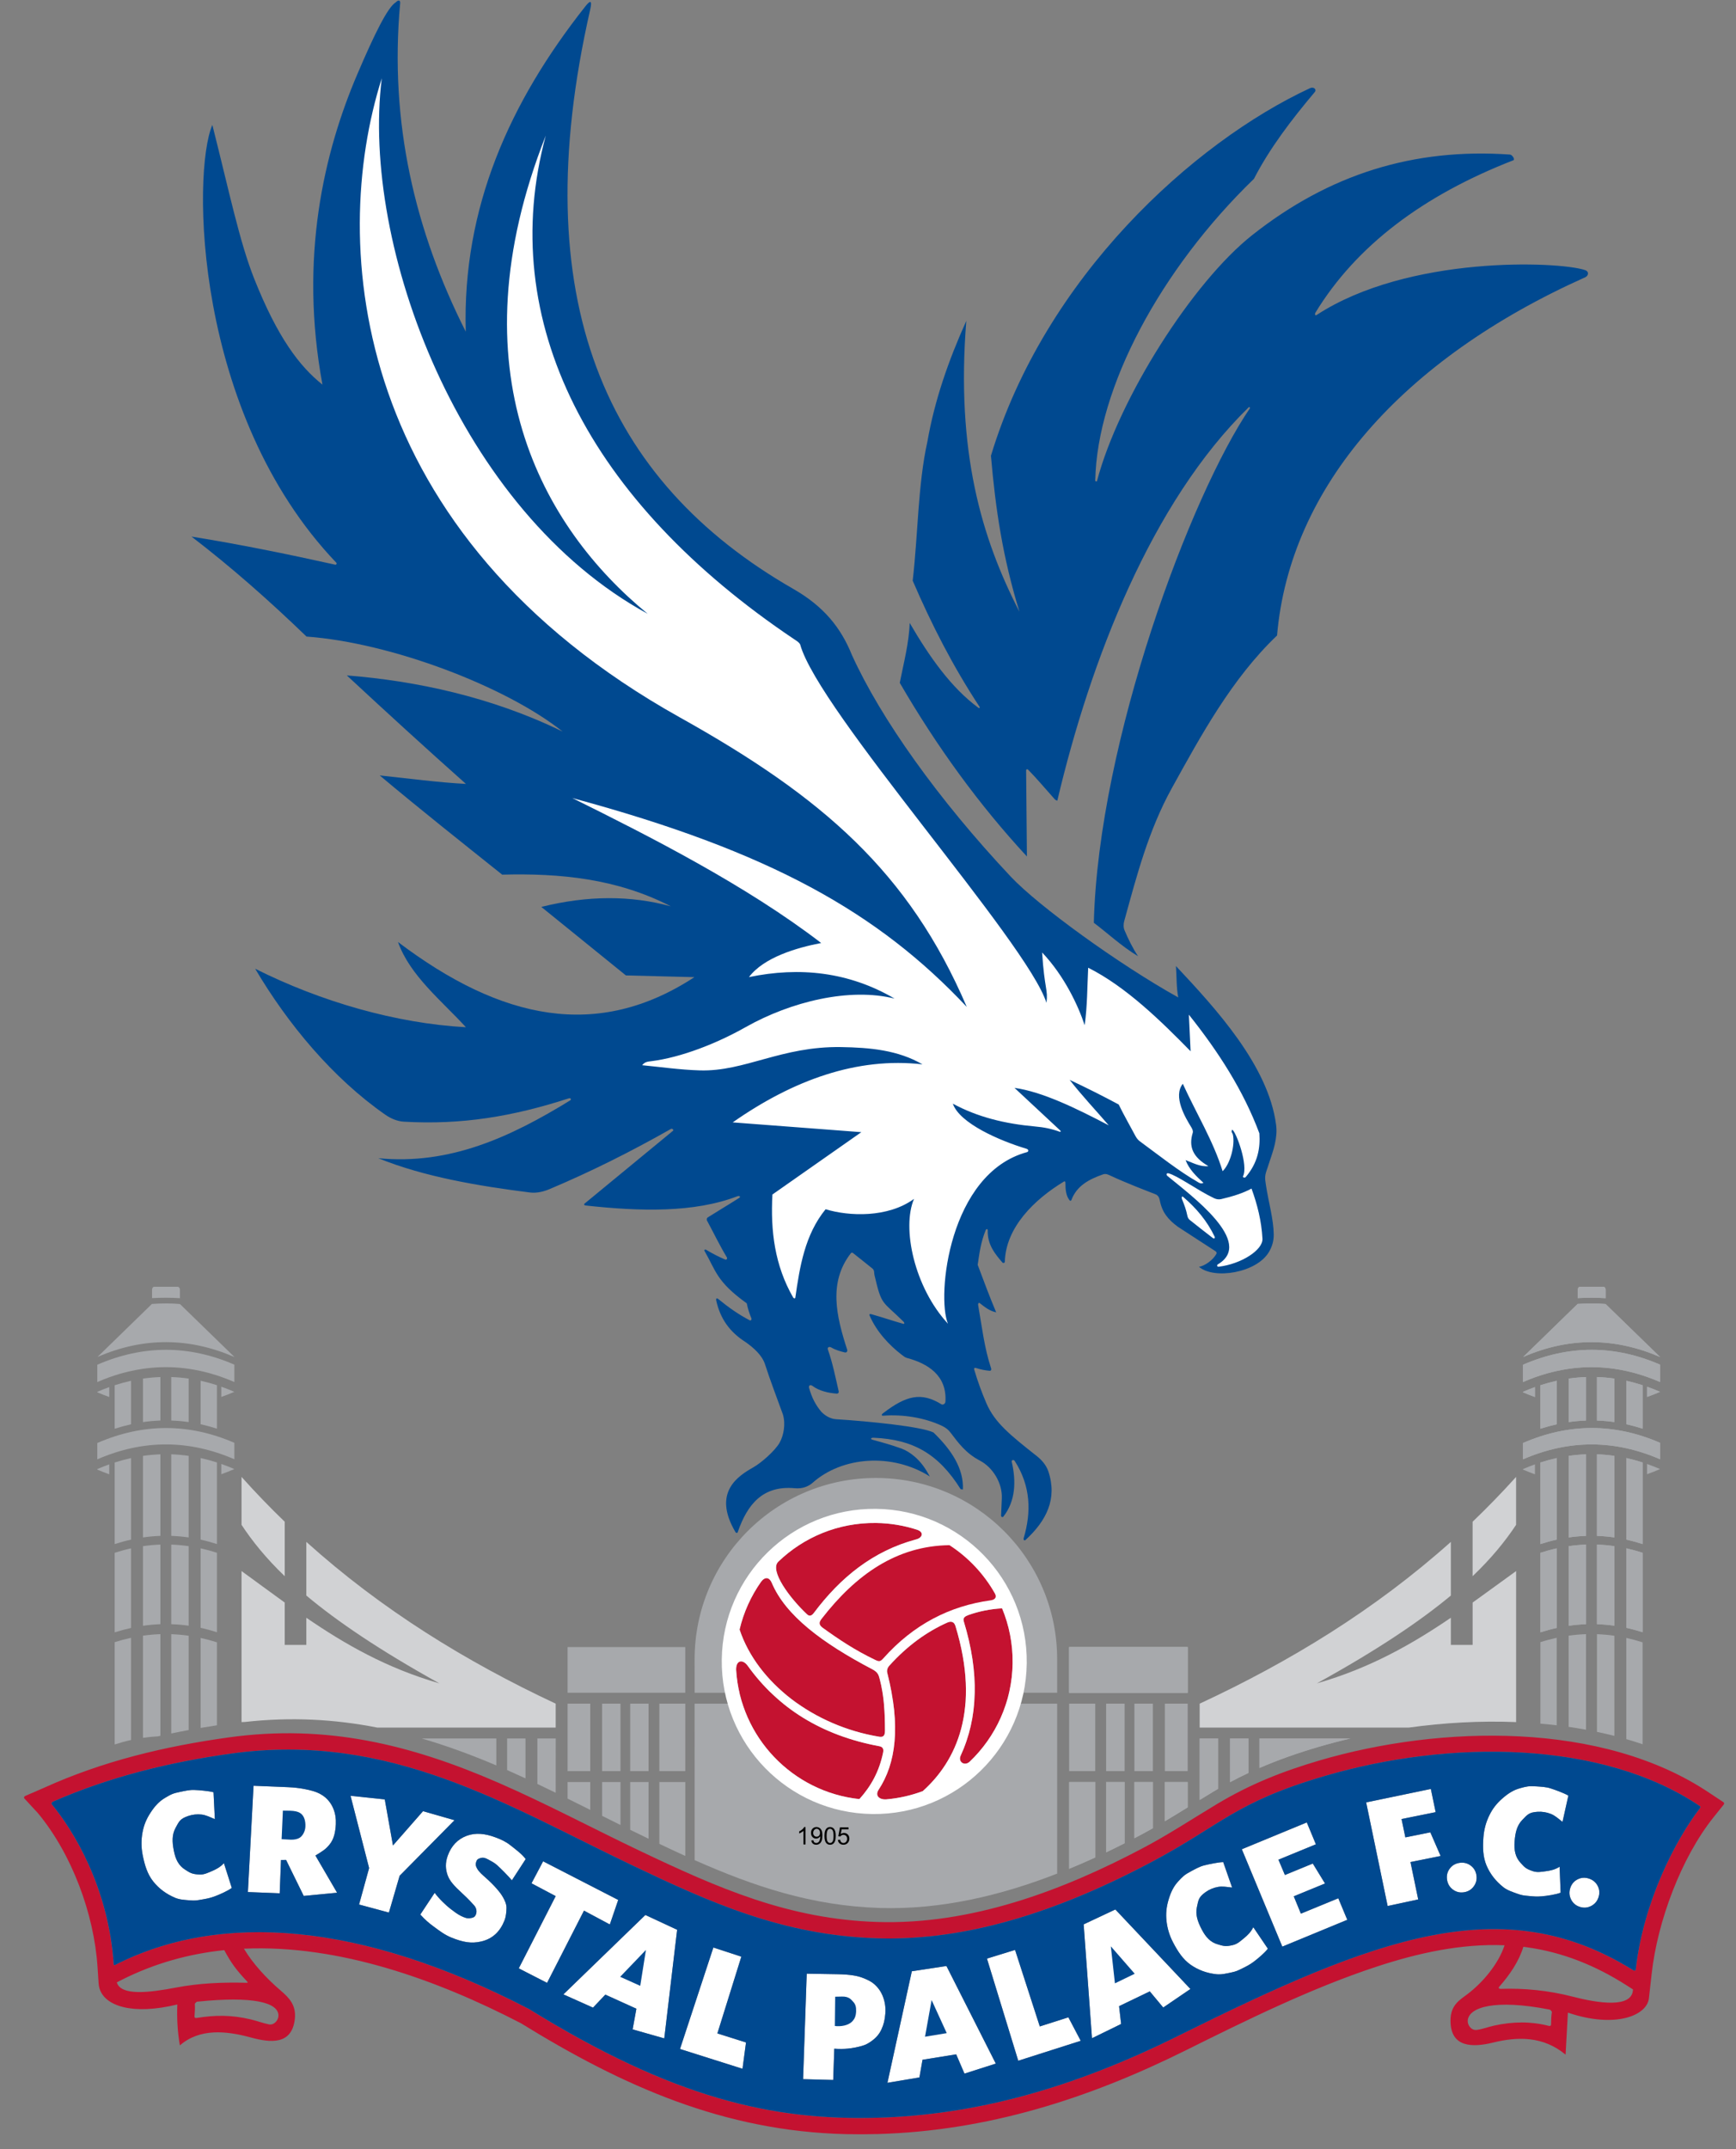 <svg width="59" height="73" viewBox="0 0 59 73" fill="none" xmlns="http://www.w3.org/2000/svg">
<rect x="0" y="0" width="59" height="73" fill="#808080" stroke="none"/>
<path fill-rule="evenodd" clip-rule="evenodd" d="M7.256 60.877L7.301 61.791C7.119 61.715 6.999 61.651 6.847 61.634C6.695 61.617 6.536 61.635 6.393 61.685C6.122 61.779 6.089 61.858 5.964 62.091C5.842 62.318 5.847 62.557 5.908 62.866C5.965 63.154 6.069 63.368 6.293 63.508C6.451 63.606 6.508 63.661 6.788 63.672C6.937 63.678 7.066 63.613 7.201 63.556C7.339 63.498 7.482 63.425 7.61 63.286L7.877 64.127C7.737 64.233 7.444 64.359 7.293 64.415C7.134 64.473 7.031 64.492 6.873 64.519C6.676 64.554 6.631 64.563 6.456 64.549C6.281 64.535 6.108 64.529 5.951 64.462C5.647 64.334 5.397 64.148 5.203 63.903C5.008 63.656 4.916 63.352 4.848 63.01C4.794 62.735 4.798 62.483 4.843 62.24C4.888 61.997 4.971 61.792 5.114 61.573C5.25 61.365 5.399 61.193 5.601 61.073C5.794 60.959 5.863 60.915 6.124 60.864C6.282 60.833 6.444 60.793 6.606 60.8C6.767 60.808 7.086 60.832 7.256 60.877Z" fill="white"/>
<path fill-rule="evenodd" clip-rule="evenodd" d="M19.148 67.743L21.934 65.046L23.013 65.548L22.576 69.238L21.501 68.932L21.628 68.23L20.573 67.751L20.154 68.193L19.148 67.743Z" fill="white"/>
<path fill-rule="evenodd" clip-rule="evenodd" d="M21.077 67.146L21.759 67.453L21.953 66.233L21.077 67.146Z" fill="#004990"/>
<path fill-rule="evenodd" clip-rule="evenodd" d="M23.11 69.598L24.244 66.151L25.195 66.462L24.381 69.069L25.353 69.376L25.235 70.27L23.11 69.598Z" fill="white"/>
<path fill-rule="evenodd" clip-rule="evenodd" d="M17.631 66.859L18.886 64.405L18.064 63.97L18.458 63.223L21.01 64.535L20.726 65.368L19.847 64.898L18.593 67.352L17.631 66.859Z" fill="white"/>
<path fill-rule="evenodd" clip-rule="evenodd" d="M14.773 64.293C14.903 64.479 15.178 64.74 15.312 64.839C15.433 64.93 15.535 65.012 15.663 65.076C15.781 65.134 15.877 65.17 15.967 65.156C16.073 65.139 16.134 65.129 16.174 65.027C16.219 64.914 16.18 64.797 16.115 64.722C16.05 64.647 15.893 64.48 15.716 64.317C15.434 64.058 15.284 63.897 15.212 63.695C15.14 63.496 15.125 63.278 15.219 63.024C15.34 62.694 15.559 62.468 15.862 62.356C16.167 62.243 16.487 62.28 16.834 62.408C17.024 62.478 17.189 62.554 17.337 62.671C17.485 62.788 17.755 62.986 17.865 63.148L17.395 63.871C17.301 63.745 16.989 63.439 16.893 63.352C16.8 63.27 16.701 63.221 16.599 63.165C16.491 63.105 16.418 63.086 16.327 63.113C16.236 63.14 16.203 63.17 16.179 63.256C16.155 63.342 16.173 63.392 16.214 63.468C16.278 63.586 16.398 63.684 16.499 63.774C16.803 64.045 17.001 64.278 17.091 64.438C17.153 64.547 17.217 64.679 17.213 64.812C17.209 64.946 17.201 65.09 17.144 65.233C17.001 65.595 16.756 65.851 16.359 65.945C16.017 66.026 15.729 65.971 15.335 65.811C15.104 65.716 14.929 65.579 14.746 65.445C14.565 65.312 14.461 65.222 14.284 65.031L14.773 64.293Z" fill="white"/>
<path fill-rule="evenodd" clip-rule="evenodd" d="M12.202 64.691L12.544 63.452L11.913 60.998L13.076 61.12L13.354 62.685L14.376 61.52L15.446 61.827L13.581 63.714L13.217 64.964L12.202 64.691Z" fill="white"/>
<path fill-rule="evenodd" clip-rule="evenodd" d="M8.425 64.267L8.617 60.657L9.788 60.705C10.196 60.722 10.482 60.792 10.64 60.837C10.799 60.882 10.935 60.953 11.047 61.046C11.174 61.152 11.269 61.285 11.332 61.443C11.396 61.602 11.422 61.775 11.413 61.962C11.399 62.245 11.346 62.466 11.21 62.64C11.07 62.818 10.964 62.877 10.72 63.027L11.456 64.29L10.322 64.399L9.722 63.176L9.55 63.177L9.506 64.309L8.425 64.267Z" fill="white"/>
<path fill-rule="evenodd" clip-rule="evenodd" d="M9.571 62.472C9.772 62.473 10.001 62.53 10.179 62.426C10.286 62.363 10.372 62.205 10.379 62.049C10.388 61.865 10.344 61.723 10.265 61.637C10.117 61.475 9.827 61.511 9.614 61.502L9.571 62.472Z" fill="#004990"/>
<path fill-rule="evenodd" clip-rule="evenodd" d="M53.367 64.13C53.412 63.996 53.494 63.898 53.616 63.836C53.737 63.774 53.865 63.765 54.001 63.809C54.139 63.854 54.238 63.938 54.3 64.06C54.362 64.182 54.371 64.31 54.327 64.445C54.283 64.58 54.199 64.678 54.075 64.741C53.952 64.804 53.822 64.814 53.686 64.769C53.552 64.725 53.455 64.641 53.393 64.517C53.332 64.394 53.323 64.265 53.367 64.13Z" fill="white"/>
<path fill-rule="evenodd" clip-rule="evenodd" d="M53.302 60.991L53.103 61.884C52.947 61.762 52.849 61.669 52.706 61.612C52.565 61.556 52.407 61.531 52.256 61.541C51.97 61.56 51.917 61.628 51.735 61.819C51.557 62.005 51.498 62.237 51.475 62.551C51.453 62.844 51.497 63.078 51.676 63.273C51.802 63.409 51.843 63.477 52.109 63.562C52.251 63.607 52.393 63.579 52.538 63.559C52.687 63.54 52.844 63.508 53.004 63.408L53.039 64.289C52.876 64.354 52.56 64.398 52.399 64.412C52.231 64.426 52.127 64.417 51.967 64.401C51.768 64.382 51.722 64.379 51.557 64.32C51.392 64.26 51.227 64.208 51.093 64.102C50.834 63.898 50.643 63.652 50.52 63.364C50.398 63.075 50.389 62.757 50.415 62.409C50.436 62.13 50.506 61.888 50.614 61.666C50.722 61.443 50.856 61.268 51.052 61.094C51.238 60.93 51.428 60.803 51.655 60.741C51.87 60.683 51.949 60.659 52.215 60.678C52.375 60.69 52.542 60.695 52.696 60.745C52.849 60.794 53.15 60.902 53.302 60.991Z" fill="white"/>
<path fill-rule="evenodd" clip-rule="evenodd" d="M41.572 63.25L41.874 64.114C41.677 64.093 41.544 64.066 41.394 64.093C41.243 64.119 41.096 64.181 40.973 64.269C40.74 64.437 40.731 64.522 40.677 64.781C40.624 65.033 40.697 65.261 40.843 65.54C40.979 65.8 41.14 65.976 41.395 66.046C41.573 66.096 41.644 66.132 41.915 66.064C42.059 66.027 42.165 65.928 42.278 65.835C42.394 65.74 42.511 65.63 42.594 65.461L43.089 66.191C42.984 66.332 42.739 66.537 42.61 66.633C42.474 66.733 42.381 66.781 42.237 66.852C42.058 66.941 42.017 66.962 41.846 66.999C41.674 67.035 41.506 67.078 41.336 67.058C41.009 67.022 40.717 66.914 40.461 66.734C40.204 66.553 40.029 66.287 39.867 65.978C39.737 65.73 39.67 65.487 39.644 65.242C39.618 64.996 39.64 64.776 39.715 64.525C39.786 64.287 39.88 64.079 40.041 63.907C40.193 63.744 40.247 63.682 40.483 63.559C40.625 63.484 40.77 63.4 40.926 63.361C41.083 63.322 41.396 63.255 41.572 63.25Z" fill="white"/>
<path fill-rule="evenodd" clip-rule="evenodd" d="M49.179 63.847C49.158 63.706 49.188 63.582 49.27 63.472C49.35 63.363 49.461 63.297 49.602 63.276C49.745 63.255 49.872 63.285 49.982 63.367C50.092 63.448 50.157 63.558 50.178 63.699C50.199 63.839 50.168 63.965 50.086 64.076C50.004 64.188 49.892 64.254 49.75 64.275C49.61 64.296 49.486 64.264 49.376 64.181C49.266 64.098 49.2 63.987 49.179 63.847Z" fill="white"/>
<path fill-rule="evenodd" clip-rule="evenodd" d="M47.16 64.741L46.43 61.222L48.628 60.765L48.792 61.553L47.633 61.787L47.762 62.41L48.611 62.239L48.96 63.042L47.936 63.248L48.199 64.518L47.16 64.741Z" fill="white"/>
<path fill-rule="evenodd" clip-rule="evenodd" d="M43.581 66.121L42.205 62.814L44.413 61.903L44.722 62.646L43.449 63.168L43.669 63.688L44.617 63.299L45.032 63.977L43.97 64.412L44.212 65.001L45.484 64.479L45.788 65.21L43.581 66.121Z" fill="white"/>
<path fill-rule="evenodd" clip-rule="evenodd" d="M37.112 69.233L36.829 65.365L37.906 64.859L40.457 67.56L39.533 68.189L39.077 67.641L38.033 68.144L38.102 68.749L37.112 69.233Z" fill="white"/>
<path fill-rule="evenodd" clip-rule="evenodd" d="M37.892 67.368L38.565 67.042L37.753 66.111L37.892 67.368Z" fill="#004990"/>
<path fill-rule="evenodd" clip-rule="evenodd" d="M30.16 70.746L30.989 66.958L32.165 66.779L33.843 70.094L32.778 70.435L32.496 69.779L31.352 69.964L31.247 70.564L30.16 70.746Z" fill="white"/>
<path fill-rule="evenodd" clip-rule="evenodd" d="M31.438 69.181L32.176 69.059L31.662 67.936L31.438 69.181Z" fill="#004990"/>
<path fill-rule="evenodd" clip-rule="evenodd" d="M34.606 69.997L33.543 66.527L34.498 66.233L35.338 68.832L36.31 68.522L36.729 69.32L34.606 69.997Z" fill="white"/>
<path fill-rule="evenodd" clip-rule="evenodd" d="M28.317 70.65L27.294 70.623L27.417 67.04L28.472 67.058C28.882 67.065 29.145 67.113 29.312 67.178C29.47 67.238 29.607 67.302 29.719 67.402C29.85 67.518 29.944 67.653 30.009 67.822C30.074 67.993 30.104 68.183 30.089 68.387C30.073 68.615 30.031 68.772 29.956 68.935C29.88 69.099 29.77 69.22 29.63 69.322C29.524 69.398 29.43 69.456 29.291 69.494C28.947 69.587 28.696 69.611 28.354 69.588L28.317 70.65Z" fill="white"/>
<path fill-rule="evenodd" clip-rule="evenodd" d="M28.374 68.817C28.578 68.842 28.843 68.803 28.981 68.644C29.047 68.569 29.09 68.478 29.096 68.319C29.101 68.165 29.073 68.077 28.999 67.997C28.923 67.913 28.849 67.811 28.613 67.817L28.385 67.822L28.374 68.817Z" fill="#004990"/>
<path fill-rule="evenodd" clip-rule="evenodd" d="M8.373 67.349C7.552 67.328 6.774 67.361 5.973 67.513C5.094 67.68 4.108 67.806 3.97 67.335L3.503 67.572C3.464 67.589 3.41 67.569 3.381 67.539C3.561 68.145 4.513 68.454 6.026 68.086C6.009 68.562 6.032 69.004 6.113 69.476C6.783 68.892 7.682 68.976 8.524 69.207C9.211 69.395 9.923 69.457 10.021 68.575C10.072 68.11 9.823 67.856 9.548 67.621C9.052 67.197 8.595 66.699 8.29 66.191C8.067 66.201 7.844 66.217 7.622 66.24C7.86 66.686 8.028 66.909 8.396 67.302C8.431 67.338 8.425 67.35 8.373 67.349ZM6.72 67.989C8.597 67.797 9.455 68.016 9.464 68.457C9.467 68.618 9.316 68.795 9.142 68.762C8.96 68.727 8.734 68.644 8.535 68.596C7.856 68.432 7.296 68.446 6.695 68.542C6.649 68.549 6.607 68.546 6.611 68.485C6.621 68.344 6.632 68.202 6.621 68.059C6.654 68.036 6.65 67.996 6.72 67.989ZM3.864 66.729C3.688 64.08 2.467 62.14 1.763 61.29C1.734 61.247 1.769 61.21 1.799 61.197C3.75 60.342 5.798 59.849 7.853 59.564C13.289 58.809 17.284 61.36 21.515 63.372C24.064 64.585 26.571 65.739 29.81 65.838C32.42 65.918 35.423 65.216 39.124 63.253C41.531 61.976 41.962 61.222 45.014 60.327C49.25 59.084 54.453 59.103 57.778 61.352C57.804 61.374 57.782 61.408 57.767 61.428C56.952 62.489 55.85 64.586 55.592 66.9C55.588 66.941 55.539 66.942 55.509 66.924C51.059 64.15 46.742 65.824 40.054 69.146C36.45 70.937 33.15 71.841 29.807 71.933C26.252 72.031 22.893 71.278 17.98 68.241C12.258 65.272 7.484 64.923 3.903 66.747C3.885 66.756 3.864 66.74 3.864 66.729ZM4.118 67.259C5.247 66.686 6.425 66.365 7.622 66.24C7.844 66.217 8.067 66.201 8.29 66.191C11.53 66.046 14.867 67.253 17.706 68.724C21.179 70.868 24.612 72.391 28.746 72.49C29.105 72.498 29.464 72.497 29.823 72.487C33.547 72.385 36.984 71.291 40.301 69.643C42.378 68.611 44.563 67.534 46.767 66.807C48.17 66.344 49.652 66.013 51.135 66.075C51.348 66.084 51.56 66.101 51.773 66.127C51.809 66.132 51.845 66.136 51.881 66.141C53.118 66.311 54.237 66.768 55.285 67.438L55.499 67.575L55.961 67.87C55.992 67.888 56.039 67.872 56.044 67.843L56.135 67.032C56.33 65.282 57.129 63.107 58.242 61.721L58.589 61.288C58.602 61.273 58.597 61.234 58.579 61.218L58.12 60.915C54.467 58.444 48.934 58.599 44.857 59.794C43.577 60.17 42.489 60.601 41.345 61.287C40.512 61.788 39.728 62.305 38.864 62.763C36.1 64.229 33 65.381 29.827 65.284C26.808 65.192 24.413 64.136 21.753 62.871C20.145 62.106 18.573 61.266 16.94 60.555C13.937 59.247 11.07 58.557 7.777 59.014C5.599 59.317 3.498 59.816 1.487 60.73L0.859 61.002C0.81 61.028 0.803 61.071 0.845 61.106L1.29 61.588C2.446 62.983 3.195 65.008 3.314 66.802L3.351 67.359C3.351 67.36 3.351 67.361 3.351 67.362L3.353 67.386C3.357 67.439 3.366 67.49 3.381 67.539C3.41 67.569 3.464 67.589 3.503 67.572L3.97 67.335L4.118 67.259ZM49.879 67.73C49.605 67.937 49.296 68.104 49.297 68.637C49.298 69.57 50.074 69.544 50.744 69.38C51.573 69.176 52.446 69.155 53.208 69.79L53.287 68.363C54.901 68.913 56.01 68.461 56.044 67.843C56.039 67.872 55.992 67.888 55.961 67.87L55.499 67.575C55.478 68.233 54.29 68.038 53.429 67.815C52.634 67.61 51.789 67.527 51.004 67.556C50.952 67.558 50.917 67.525 50.95 67.487C51.302 67.088 51.621 66.63 51.773 66.127C51.56 66.101 51.348 66.084 51.135 66.075C50.923 66.714 50.395 67.338 49.879 67.73ZM52.744 68.335C52.719 68.477 52.718 68.619 52.715 68.761C52.713 68.822 52.672 68.821 52.627 68.81C52.036 68.66 51.429 68.66 50.773 68.805C50.573 68.849 50.36 68.933 50.176 68.951C50 68.969 49.865 68.779 49.883 68.619C49.932 68.181 50.799 67.896 52.651 68.257C52.72 68.271 52.713 68.309 52.744 68.335Z" fill="#C41230"/>
<path fill-rule="evenodd" clip-rule="evenodd" d="M3.904 66.747C7.485 64.923 12.259 65.272 17.981 68.241C22.894 71.278 26.253 72.03 29.808 71.933C33.151 71.841 36.451 70.937 40.055 69.146C46.743 65.824 51.06 64.15 55.51 66.924C55.539 66.942 55.588 66.941 55.593 66.9C55.851 64.586 56.953 62.488 57.767 61.428C57.782 61.408 57.804 61.374 57.778 61.352C54.453 59.103 49.251 59.084 45.014 60.327C41.962 61.222 41.531 61.976 39.125 63.253C35.424 65.216 32.42 65.918 29.811 65.838C26.571 65.739 24.065 64.585 21.515 63.372C17.285 61.36 13.289 58.809 7.854 59.564C5.799 59.849 3.751 60.342 1.8 61.197C1.77 61.21 1.735 61.247 1.763 61.29C2.468 62.14 3.689 64.08 3.865 66.729C3.865 66.739 3.885 66.756 3.904 66.747ZM4.844 62.24C4.889 61.997 4.972 61.792 5.115 61.573C5.25 61.365 5.4 61.193 5.602 61.073C5.795 60.959 5.864 60.915 6.125 60.864C6.283 60.833 6.445 60.793 6.607 60.8C6.767 60.807 7.087 60.832 7.257 60.877L7.302 61.791C7.119 61.714 6.999 61.651 6.847 61.634C6.695 61.617 6.537 61.635 6.394 61.684C6.123 61.779 6.09 61.858 5.965 62.091C5.843 62.318 5.848 62.557 5.909 62.866C5.965 63.154 6.07 63.368 6.294 63.508C6.452 63.606 6.509 63.661 6.789 63.672C6.937 63.678 7.067 63.613 7.201 63.556C7.339 63.497 7.483 63.425 7.61 63.286L7.878 64.126C7.738 64.233 7.445 64.359 7.293 64.415C7.135 64.473 7.032 64.492 6.874 64.519C6.677 64.553 6.632 64.563 6.457 64.549C6.282 64.535 6.109 64.528 5.951 64.462C5.648 64.334 5.398 64.148 5.204 63.902C5.009 63.656 4.917 63.352 4.849 63.01C4.795 62.735 4.799 62.483 4.844 62.24ZM8.425 64.267L8.617 60.657L9.789 60.705C10.197 60.722 10.482 60.792 10.641 60.837C10.799 60.883 10.935 60.953 11.048 61.046C11.174 61.153 11.27 61.286 11.333 61.444C11.396 61.602 11.423 61.775 11.414 61.962C11.4 62.245 11.346 62.466 11.21 62.64C11.07 62.818 10.964 62.877 10.72 63.027L11.457 64.29L10.323 64.399L9.723 63.176L9.55 63.177L9.506 64.31L8.425 64.267ZM12.204 64.691L12.545 63.452L11.914 60.998L13.077 61.12L13.356 62.685L14.377 61.52L15.447 61.827L13.582 63.714L13.218 64.964L12.204 64.691ZM14.285 65.031L14.774 64.293C14.904 64.479 15.179 64.74 15.312 64.839C15.434 64.93 15.536 65.012 15.664 65.076C15.782 65.134 15.877 65.17 15.968 65.156C16.075 65.139 16.135 65.129 16.175 65.027C16.22 64.914 16.181 64.797 16.116 64.722C16.051 64.647 15.893 64.48 15.717 64.318C15.435 64.058 15.286 63.897 15.213 63.695C15.141 63.496 15.126 63.278 15.22 63.024C15.341 62.694 15.56 62.468 15.863 62.356C16.168 62.243 16.488 62.28 16.835 62.408C17.025 62.478 17.19 62.554 17.338 62.671C17.486 62.788 17.756 62.986 17.866 63.148L17.396 63.871C17.302 63.745 16.991 63.439 16.894 63.353C16.802 63.27 16.702 63.221 16.6 63.165C16.492 63.105 16.419 63.086 16.328 63.113C16.237 63.14 16.204 63.17 16.18 63.256C16.156 63.342 16.174 63.393 16.215 63.468C16.279 63.586 16.399 63.684 16.5 63.774C16.804 64.045 17.002 64.278 17.092 64.438C17.154 64.547 17.218 64.679 17.214 64.812C17.209 64.946 17.201 65.09 17.145 65.233C17.002 65.595 16.757 65.851 16.36 65.945C16.018 66.026 15.73 65.971 15.336 65.811C15.105 65.717 14.93 65.579 14.747 65.445C14.566 65.312 14.462 65.222 14.285 65.031ZM18.886 64.405L18.064 63.97L18.459 63.223L21.011 64.535L20.726 65.368L19.848 64.898L18.593 67.352L17.631 66.859L18.886 64.405ZM19.148 67.743L21.934 65.046L23.013 65.548L22.576 69.238L21.501 68.932L21.629 68.23L20.573 67.751L20.154 68.193L19.148 67.743ZM23.111 69.598L24.245 66.151L25.195 66.461L24.381 69.069L25.354 69.376L25.235 70.27L23.111 69.598ZM27.294 70.623L27.418 67.04L28.472 67.058C28.883 67.064 29.145 67.113 29.312 67.178C29.471 67.238 29.607 67.301 29.719 67.401C29.85 67.518 29.945 67.653 30.009 67.822C30.075 67.993 30.105 68.182 30.09 68.387C30.073 68.615 30.032 68.772 29.956 68.935C29.88 69.099 29.771 69.22 29.63 69.322C29.525 69.398 29.43 69.456 29.291 69.494C28.947 69.587 28.696 69.611 28.354 69.588L28.318 70.65L27.294 70.623ZM33.543 66.528L34.498 66.233L35.339 68.832L36.31 68.522L36.73 69.32L34.607 69.997L33.543 66.528ZM30.161 70.746L30.99 66.958L32.166 66.779L33.844 70.094L32.779 70.434L32.497 69.779L31.353 69.964L31.248 70.564L30.161 70.746ZM37.113 69.232L36.83 65.365L37.907 64.859L40.458 67.56L39.534 68.189L39.077 67.641L38.033 68.143L38.103 68.748L37.113 69.232ZM40.484 63.559C40.626 63.484 40.771 63.4 40.928 63.361C41.084 63.322 41.397 63.255 41.573 63.25L41.875 64.114C41.678 64.093 41.546 64.066 41.395 64.093C41.245 64.119 41.097 64.181 40.974 64.269C40.741 64.437 40.732 64.522 40.678 64.781C40.626 65.033 40.698 65.261 40.844 65.54C40.98 65.8 41.141 65.976 41.396 66.046C41.575 66.096 41.645 66.132 41.916 66.064C42.06 66.027 42.166 65.928 42.279 65.835C42.395 65.74 42.512 65.63 42.595 65.461L43.09 66.191C42.985 66.332 42.74 66.537 42.611 66.633C42.475 66.734 42.382 66.781 42.238 66.852C42.059 66.941 42.018 66.962 41.847 66.999C41.675 67.035 41.508 67.078 41.337 67.058C41.01 67.022 40.718 66.914 40.462 66.734C40.205 66.553 40.03 66.287 39.869 65.978C39.739 65.73 39.671 65.487 39.645 65.242C39.62 64.996 39.641 64.776 39.716 64.525C39.787 64.287 39.882 64.079 40.042 63.907C40.194 63.744 40.248 63.682 40.484 63.559ZM43.581 66.121L42.205 62.813L44.413 61.902L44.722 62.645L43.45 63.168L43.669 63.688L44.617 63.299L45.032 63.976L43.97 64.412L44.212 65.001L45.484 64.478L45.789 65.21L43.581 66.121ZM47.161 64.741L46.431 61.222L48.629 60.765L48.793 61.553L47.633 61.787L47.763 62.41L48.612 62.239L48.962 63.042L47.937 63.248L48.2 64.518L47.161 64.741ZM49.18 63.847C49.159 63.706 49.189 63.582 49.27 63.472C49.351 63.363 49.461 63.297 49.602 63.276C49.746 63.255 49.872 63.285 49.983 63.367C50.092 63.448 50.158 63.559 50.179 63.699C50.199 63.839 50.169 63.965 50.086 64.076C50.004 64.188 49.892 64.254 49.75 64.275C49.611 64.296 49.487 64.264 49.376 64.181C49.266 64.098 49.2 63.987 49.18 63.847ZM50.416 62.409C50.437 62.13 50.507 61.888 50.615 61.666C50.722 61.444 50.857 61.268 51.053 61.095C51.239 60.93 51.429 60.803 51.656 60.742C51.871 60.683 51.95 60.659 52.215 60.678C52.375 60.69 52.543 60.695 52.696 60.745C52.849 60.794 53.151 60.903 53.303 60.991L53.104 61.884C52.948 61.762 52.849 61.669 52.707 61.613C52.565 61.556 52.408 61.531 52.257 61.541C51.971 61.56 51.918 61.628 51.735 61.819C51.557 62.005 51.499 62.237 51.475 62.552C51.454 62.845 51.498 63.078 51.677 63.273C51.803 63.41 51.843 63.477 52.11 63.562C52.252 63.607 52.394 63.579 52.539 63.56C52.688 63.54 52.845 63.509 53.005 63.408L53.04 64.289C52.877 64.354 52.561 64.399 52.4 64.412C52.232 64.426 52.128 64.417 51.968 64.402C51.769 64.383 51.723 64.379 51.558 64.32C51.393 64.26 51.228 64.208 51.093 64.102C50.835 63.898 50.643 63.653 50.521 63.364C50.399 63.075 50.39 62.757 50.416 62.409ZM53.368 64.13C53.412 63.995 53.494 63.898 53.616 63.836C53.737 63.774 53.865 63.765 54.001 63.809C54.139 63.854 54.238 63.938 54.301 64.06C54.362 64.182 54.371 64.31 54.327 64.445C54.283 64.58 54.2 64.678 54.076 64.741C53.953 64.804 53.823 64.814 53.686 64.769C53.552 64.725 53.456 64.641 53.394 64.517C53.333 64.394 53.324 64.265 53.368 64.13Z" fill="#004990"/>
<path fill-rule="evenodd" clip-rule="evenodd" d="M53.621 44.093C53.94 44.076 54.256 44.075 54.57 44.095L54.57 43.799C54.57 43.767 54.542 43.708 54.492 43.708L53.687 43.708C53.647 43.711 53.621 43.768 53.621 43.807L53.621 44.093Z" fill="#A7A9AC"/>
<path fill-rule="evenodd" clip-rule="evenodd" d="M53.617 44.291C53.95 44.268 54.264 44.266 54.569 44.294C55.186 44.892 55.807 45.498 56.424 46.096C54.893 45.431 53.341 45.408 51.767 46.092C52.383 45.491 53 44.891 53.617 44.291Z" fill="#A7A9AC"/>
<path fill-rule="evenodd" clip-rule="evenodd" d="M53.905 46.441C54.028 46.437 54.151 46.437 54.274 46.441C54.472 46.448 54.669 46.465 54.866 46.494C55.001 46.513 55.137 46.538 55.272 46.568C55.457 46.608 55.642 46.659 55.827 46.718C55.876 46.734 55.926 46.751 55.975 46.769C56.123 46.821 56.271 46.879 56.419 46.943L56.419 46.353C54.888 45.688 53.336 45.673 51.761 46.355L51.761 46.944C51.897 46.885 52.032 46.831 52.167 46.782C52.229 46.76 52.291 46.739 52.352 46.719C52.537 46.659 52.722 46.609 52.907 46.569C53.042 46.538 53.178 46.514 53.313 46.494C53.511 46.466 53.708 46.448 53.905 46.441Z" fill="#A7A9AC"/>
<path fill-rule="evenodd" clip-rule="evenodd" d="M55.976 47.102V47.45C56.124 47.398 56.272 47.34 56.419 47.276C56.272 47.212 56.124 47.154 55.976 47.102Z" fill="#A7A9AC"/>
<path fill-rule="evenodd" clip-rule="evenodd" d="M52.167 47.452V47.115C52.032 47.164 51.896 47.217 51.761 47.276V47.292C51.896 47.351 52.032 47.404 52.167 47.452Z" fill="#A7A9AC"/>
<path fill-rule="evenodd" clip-rule="evenodd" d="M55.976 49.726V50.075C56.124 50.022 56.272 49.964 56.419 49.9C56.272 49.836 56.124 49.778 55.976 49.726Z" fill="#A7A9AC"/>
<path fill-rule="evenodd" clip-rule="evenodd" d="M52.167 50.078V49.739C52.032 49.788 51.896 49.842 51.761 49.9V49.917C51.896 49.976 52.032 50.029 52.167 50.078Z" fill="#A7A9AC"/>
<path fill-rule="evenodd" clip-rule="evenodd" d="M55.272 46.9V48.377C55.457 48.418 55.641 48.468 55.826 48.528V47.051C55.641 46.991 55.457 46.941 55.272 46.9Z" fill="#A7A9AC"/>
<path fill-rule="evenodd" clip-rule="evenodd" d="M54.866 48.303V46.826C54.669 46.798 54.472 46.78 54.274 46.774V48.251C54.472 48.257 54.669 48.275 54.866 48.303Z" fill="#A7A9AC"/>
<path fill-rule="evenodd" clip-rule="evenodd" d="M53.904 48.251V46.774C53.707 46.781 53.51 46.798 53.312 46.827V48.304C53.51 48.275 53.707 48.258 53.904 48.251Z" fill="#A7A9AC"/>
<path fill-rule="evenodd" clip-rule="evenodd" d="M52.906 48.379V46.901C52.721 46.942 52.537 46.992 52.352 47.052V48.53C52.537 48.47 52.721 48.42 52.906 48.379Z" fill="#A7A9AC"/>
<path fill-rule="evenodd" clip-rule="evenodd" d="M53.904 52.465C53.707 52.472 53.51 52.49 53.312 52.518V55.223C53.51 55.194 53.707 55.176 53.904 55.169V52.465Z" fill="#A7A9AC"/>
<path fill-rule="evenodd" clip-rule="evenodd" d="M52.906 55.297V52.593C52.721 52.633 52.537 52.684 52.352 52.744V55.446C52.536 55.387 52.721 55.337 52.906 55.297Z" fill="#A7A9AC"/>
<path fill-rule="evenodd" clip-rule="evenodd" d="M54.274 52.465V55.169C54.472 55.175 54.669 55.192 54.866 55.22V52.518C54.669 52.49 54.472 52.472 54.274 52.465Z" fill="#A7A9AC"/>
<path fill-rule="evenodd" clip-rule="evenodd" d="M55.272 52.592V55.293C55.457 55.333 55.642 55.383 55.826 55.442V52.743C55.641 52.683 55.457 52.633 55.272 52.592Z" fill="#A7A9AC"/>
<path fill-rule="evenodd" clip-rule="evenodd" d="M55.826 55.785C55.642 55.726 55.457 55.676 55.272 55.635V59.073C55.458 59.127 55.643 59.185 55.826 59.247V55.785Z" fill="#A7A9AC"/>
<path fill-rule="evenodd" clip-rule="evenodd" d="M54.866 58.963V55.561C54.669 55.533 54.472 55.515 54.274 55.508V58.826C54.473 58.868 54.67 58.913 54.866 58.963Z" fill="#A7A9AC"/>
<path fill-rule="evenodd" clip-rule="evenodd" d="M53.904 58.753V55.507C53.707 55.514 53.51 55.531 53.312 55.559V58.656C53.511 58.685 53.708 58.717 53.904 58.753Z" fill="#A7A9AC"/>
<path fill-rule="evenodd" clip-rule="evenodd" d="M52.906 58.603V55.631C52.721 55.671 52.536 55.72 52.352 55.779V58.546C52.537 58.562 52.722 58.581 52.906 58.603Z" fill="#A7A9AC"/>
<path fill-rule="evenodd" clip-rule="evenodd" d="M52.352 52.448C52.537 52.388 52.721 52.337 52.906 52.297V49.526C52.721 49.567 52.537 49.617 52.352 49.677V52.448Z" fill="#A7A9AC"/>
<path fill-rule="evenodd" clip-rule="evenodd" d="M53.312 49.452V52.222C53.51 52.194 53.707 52.176 53.904 52.169V49.399C53.707 49.406 53.51 49.423 53.312 49.452Z" fill="#A7A9AC"/>
<path fill-rule="evenodd" clip-rule="evenodd" d="M54.274 49.398V52.169C54.472 52.176 54.669 52.194 54.866 52.222V49.451C54.669 49.423 54.472 49.405 54.274 49.398Z" fill="#A7A9AC"/>
<path fill-rule="evenodd" clip-rule="evenodd" d="M55.272 49.525V52.297C55.457 52.337 55.641 52.388 55.826 52.447V49.675C55.642 49.616 55.457 49.566 55.272 49.525Z" fill="#A7A9AC"/>
<path fill-rule="evenodd" clip-rule="evenodd" d="M51.761 49.569C53.335 48.885 54.888 48.903 56.419 49.567L56.419 49.008C54.888 48.344 53.335 48.331 51.761 49.014L51.761 49.569Z" fill="#A7A9AC"/>
<path fill-rule="evenodd" clip-rule="evenodd" d="M5.167 44.093C5.486 44.076 5.802 44.075 6.116 44.095L6.115 43.799C6.115 43.767 6.088 43.708 6.038 43.708L5.233 43.708C5.193 43.711 5.167 43.768 5.167 43.807L5.167 44.093Z" fill="#A7A9AC"/>
<path fill-rule="evenodd" clip-rule="evenodd" d="M5.163 44.291C5.497 44.268 5.81 44.266 6.116 44.294C6.732 44.892 7.354 45.498 7.971 46.096C6.44 45.431 4.888 45.408 3.313 46.092C3.93 45.491 4.547 44.891 5.163 44.291Z" fill="#A7A9AC"/>
<path fill-rule="evenodd" clip-rule="evenodd" d="M5.45 46.441C5.574 46.437 5.697 46.437 5.82 46.441C6.018 46.448 6.215 46.465 6.411 46.494C6.547 46.513 6.683 46.538 6.818 46.568C7.003 46.608 7.188 46.659 7.372 46.718C7.422 46.734 7.472 46.751 7.521 46.769C7.669 46.821 7.817 46.879 7.965 46.943L7.965 46.353C6.434 45.688 4.882 45.673 3.307 46.355L3.307 46.944C3.442 46.885 3.578 46.831 3.713 46.782C3.775 46.76 3.837 46.739 3.898 46.719C4.083 46.659 4.268 46.609 4.453 46.569C4.588 46.538 4.724 46.514 4.859 46.494C5.057 46.466 5.254 46.448 5.45 46.441Z" fill="#A7A9AC"/>
<path fill-rule="evenodd" clip-rule="evenodd" d="M7.521 47.102V47.45C7.669 47.398 7.816 47.34 7.964 47.276C7.816 47.212 7.669 47.154 7.521 47.102Z" fill="#A7A9AC"/>
<path fill-rule="evenodd" clip-rule="evenodd" d="M3.713 47.452V47.115C3.578 47.164 3.442 47.217 3.307 47.276V47.292C3.442 47.351 3.578 47.404 3.713 47.452Z" fill="#A7A9AC"/>
<path fill-rule="evenodd" clip-rule="evenodd" d="M7.521 49.726V50.075C7.669 50.022 7.817 49.964 7.964 49.9C7.817 49.836 7.669 49.778 7.521 49.726Z" fill="#A7A9AC"/>
<path fill-rule="evenodd" clip-rule="evenodd" d="M3.713 50.078V49.739C3.578 49.788 3.442 49.842 3.307 49.9V49.917C3.442 49.976 3.578 50.029 3.713 50.078Z" fill="#A7A9AC"/>
<path fill-rule="evenodd" clip-rule="evenodd" d="M6.818 46.9V48.377C7.003 48.418 7.188 48.468 7.373 48.528V47.051C7.188 46.991 7.003 46.941 6.818 46.9Z" fill="#A7A9AC"/>
<path fill-rule="evenodd" clip-rule="evenodd" d="M6.412 48.303V46.826C6.215 46.798 6.018 46.78 5.82 46.774V48.251C6.018 48.257 6.215 48.275 6.412 48.303Z" fill="#A7A9AC"/>
<path fill-rule="evenodd" clip-rule="evenodd" d="M5.451 48.251V46.774C5.254 46.781 5.057 46.798 4.859 46.827V48.304C5.057 48.275 5.254 48.258 5.451 48.251Z" fill="#A7A9AC"/>
<path fill-rule="evenodd" clip-rule="evenodd" d="M4.453 48.379V46.901C4.268 46.942 4.084 46.992 3.898 47.052V48.53C4.084 48.47 4.268 48.42 4.453 48.379Z" fill="#A7A9AC"/>
<path fill-rule="evenodd" clip-rule="evenodd" d="M5.451 52.465C5.254 52.472 5.057 52.49 4.859 52.518V55.223C5.057 55.194 5.254 55.176 5.451 55.169V52.465Z" fill="#A7A9AC"/>
<path fill-rule="evenodd" clip-rule="evenodd" d="M4.453 55.297V52.593C4.268 52.633 4.084 52.684 3.898 52.744V55.446C4.083 55.387 4.268 55.337 4.453 55.297Z" fill="#A7A9AC"/>
<path fill-rule="evenodd" clip-rule="evenodd" d="M5.82 52.465V55.169C6.018 55.175 6.215 55.192 6.412 55.22V52.518C6.215 52.49 6.018 52.472 5.82 52.465Z" fill="#A7A9AC"/>
<path fill-rule="evenodd" clip-rule="evenodd" d="M6.818 52.592V55.293C7.004 55.333 7.188 55.383 7.373 55.442V52.743C7.188 52.683 7.003 52.633 6.818 52.592Z" fill="#A7A9AC"/>
<path fill-rule="evenodd" clip-rule="evenodd" d="M7.373 55.785C7.188 55.726 7.004 55.676 6.818 55.635V58.692C7.003 58.661 7.188 58.631 7.373 58.603V55.785Z" fill="#A7A9AC"/>
<path fill-rule="evenodd" clip-rule="evenodd" d="M6.412 58.765V55.561C6.215 55.533 6.018 55.515 5.82 55.508V58.881C6.017 58.84 6.214 58.801 6.412 58.765Z" fill="#A7A9AC"/>
<path fill-rule="evenodd" clip-rule="evenodd" d="M5.451 58.96V55.507C5.254 55.514 5.057 55.531 4.859 55.559V59.028C5.029 59.004 5.198 58.987 5.367 58.979L5.451 58.96Z" fill="#A7A9AC"/>
<path fill-rule="evenodd" clip-rule="evenodd" d="M4.453 59.103V55.631C4.268 55.671 4.083 55.72 3.898 55.779V59.254C4.084 59.194 4.268 59.143 4.453 59.103Z" fill="#A7A9AC"/>
<path fill-rule="evenodd" clip-rule="evenodd" d="M3.898 52.448C4.084 52.388 4.268 52.337 4.453 52.297V49.526C4.268 49.567 4.084 49.617 3.898 49.677V52.448Z" fill="#A7A9AC"/>
<path fill-rule="evenodd" clip-rule="evenodd" d="M4.859 49.452V52.222C5.057 52.194 5.254 52.176 5.451 52.169V49.399C5.254 49.406 5.057 49.423 4.859 49.452Z" fill="#A7A9AC"/>
<path fill-rule="evenodd" clip-rule="evenodd" d="M5.82 49.398V52.169C6.018 52.176 6.215 52.194 6.412 52.222V49.451C6.215 49.423 6.018 49.405 5.82 49.398Z" fill="#A7A9AC"/>
<path fill-rule="evenodd" clip-rule="evenodd" d="M6.818 49.525V52.297C7.003 52.337 7.188 52.388 7.373 52.447V49.675C7.188 49.616 7.004 49.566 6.818 49.525Z" fill="#A7A9AC"/>
<path fill-rule="evenodd" clip-rule="evenodd" d="M3.307 49.569C4.881 48.885 6.434 48.903 7.965 49.567L7.965 49.008C6.433 48.344 4.881 48.331 3.307 49.014L3.307 49.569Z" fill="#A7A9AC"/>
<path fill-rule="evenodd" clip-rule="evenodd" d="M40.365 57.499V55.946H36.336V57.499H37.223H37.593H38.221H38.554H39.182L39.588 57.499H40.365Z" fill="#A7A9AC"/>
<path fill-rule="evenodd" clip-rule="evenodd" d="M45.894 59.051H42.805L42.805 60.053C43.452 59.772 44.118 59.54 44.823 59.333C45.171 59.231 45.529 59.137 45.894 59.051Z" fill="#A7A9AC"/>
<path fill-rule="evenodd" clip-rule="evenodd" d="M37.224 63.092V60.529H36.337V63.478C36.636 63.355 36.931 63.226 37.224 63.092Z" fill="#A7A9AC"/>
<path fill-rule="evenodd" clip-rule="evenodd" d="M37.593 60.529V62.919C37.804 62.818 38.014 62.715 38.221 62.61V60.529H37.593Z" fill="#A7A9AC"/>
<path fill-rule="evenodd" clip-rule="evenodd" d="M38.554 60.529V62.439C38.623 62.403 38.691 62.367 38.76 62.33C38.902 62.255 39.042 62.178 39.182 62.099V60.529H38.554Z" fill="#A7A9AC"/>
<path fill-rule="evenodd" clip-rule="evenodd" d="M39.589 60.529V61.862C39.849 61.708 40.107 61.55 40.365 61.391V60.529H39.589Z" fill="#A7A9AC"/>
<path fill-rule="evenodd" clip-rule="evenodd" d="M40.772 59.051L40.772 61.14C40.922 61.047 41.073 60.955 41.224 60.864C41.283 60.829 41.341 60.794 41.4 60.76L41.4 59.051L40.772 59.051Z" fill="#A7A9AC"/>
<path fill-rule="evenodd" clip-rule="evenodd" d="M41.806 59.051L41.806 60.534C42.014 60.423 42.223 60.318 42.434 60.219L42.434 59.051H41.806Z" fill="#A7A9AC"/>
<path fill-rule="evenodd" clip-rule="evenodd" d="M39.182 57.499L39.588 57.499H40.365V55.946H36.336V57.499H37.223H37.593H38.221H38.554H39.182Z" fill="#A7A9AC"/>
<path fill-rule="evenodd" clip-rule="evenodd" d="M55.272 55.293C55.457 55.333 55.642 55.383 55.826 55.442V52.743C55.641 52.683 55.457 52.633 55.272 52.592V55.293Z" fill="#A7A9AC"/>
<path fill-rule="evenodd" clip-rule="evenodd" d="M54.866 55.22V52.518C54.669 52.49 54.472 52.472 54.274 52.466V55.169C54.472 55.175 54.669 55.192 54.866 55.22Z" fill="#A7A9AC"/>
<path fill-rule="evenodd" clip-rule="evenodd" d="M53.905 55.169V52.466C53.708 52.472 53.511 52.49 53.313 52.519V55.223C53.511 55.194 53.708 55.177 53.905 55.169Z" fill="#A7A9AC"/>
<path fill-rule="evenodd" clip-rule="evenodd" d="M52.907 55.297V52.593C52.722 52.633 52.538 52.684 52.352 52.744V55.446C52.538 55.387 52.722 55.337 52.907 55.297Z" fill="#A7A9AC"/>
<path fill-rule="evenodd" clip-rule="evenodd" d="M52.352 52.448C52.538 52.388 52.722 52.337 52.907 52.297V49.526C52.722 49.567 52.538 49.617 52.352 49.677V52.448Z" fill="#A7A9AC"/>
<path fill-rule="evenodd" clip-rule="evenodd" d="M53.313 49.452V52.223C53.511 52.194 53.708 52.176 53.905 52.17V49.399C53.708 49.406 53.511 49.423 53.313 49.452Z" fill="#A7A9AC"/>
<path fill-rule="evenodd" clip-rule="evenodd" d="M54.274 49.398V52.169C54.472 52.176 54.669 52.194 54.866 52.222V49.451C54.669 49.423 54.472 49.405 54.274 49.398Z" fill="#A7A9AC"/>
<path fill-rule="evenodd" clip-rule="evenodd" d="M55.272 49.525V52.297C55.457 52.337 55.641 52.388 55.826 52.447V49.676C55.642 49.616 55.457 49.566 55.272 49.525Z" fill="#A7A9AC"/>
<path fill-rule="evenodd" clip-rule="evenodd" d="M51.761 49.569C53.335 48.885 54.888 48.903 56.419 49.567L56.419 49.008C54.888 48.344 53.335 48.331 51.761 49.014L51.761 49.569Z" fill="#A7A9AC"/>
<path fill-rule="evenodd" clip-rule="evenodd" d="M52.907 48.379V46.901C52.722 46.942 52.538 46.992 52.352 47.052V48.53C52.538 48.47 52.722 48.42 52.907 48.379Z" fill="#A7A9AC"/>
<path fill-rule="evenodd" clip-rule="evenodd" d="M53.313 46.827V48.304C53.511 48.275 53.708 48.258 53.905 48.251V46.774C53.708 46.781 53.511 46.798 53.313 46.827Z" fill="#A7A9AC"/>
<path fill-rule="evenodd" clip-rule="evenodd" d="M54.274 46.774V48.251C54.472 48.257 54.669 48.275 54.866 48.303V46.826C54.669 46.798 54.472 46.78 54.274 46.774Z" fill="#A7A9AC"/>
<path fill-rule="evenodd" clip-rule="evenodd" d="M55.272 46.901V48.378C55.457 48.418 55.641 48.469 55.826 48.529V47.051C55.641 46.992 55.457 46.941 55.272 46.901Z" fill="#A7A9AC"/>
<path fill-rule="evenodd" clip-rule="evenodd" d="M54.274 46.441C54.472 46.448 54.669 46.465 54.866 46.494C55.001 46.514 55.137 46.538 55.272 46.568C55.457 46.609 55.642 46.659 55.827 46.719L55.975 46.769C56.123 46.821 56.271 46.879 56.419 46.943L56.419 46.353C54.888 45.689 53.336 45.673 51.761 46.356L51.761 46.944C51.897 46.885 52.032 46.831 52.167 46.783L52.352 46.72C52.537 46.66 52.722 46.609 52.907 46.569C53.042 46.539 53.178 46.514 53.313 46.494C53.511 46.466 53.708 46.448 53.905 46.441C54.028 46.437 54.151 46.437 54.274 46.441Z" fill="#A7A9AC"/>
<path fill-rule="evenodd" clip-rule="evenodd" d="M51.767 46.092C53.341 45.409 54.893 45.432 56.424 46.096L54.569 44.294C54.264 44.266 53.95 44.268 53.617 44.291L51.767 46.092Z" fill="#A7A9AC"/>
<path fill-rule="evenodd" clip-rule="evenodd" d="M53.621 44.093C53.94 44.076 54.256 44.075 54.57 44.095L54.57 43.799C54.57 43.767 54.542 43.708 54.492 43.708L53.687 43.708C53.647 43.711 53.621 43.768 53.621 43.807L53.621 44.093Z" fill="#A7A9AC"/>
<path fill-rule="evenodd" clip-rule="evenodd" d="M52.167 47.115C52.032 47.164 51.896 47.218 51.761 47.276V47.292C51.896 47.351 52.032 47.404 52.167 47.453V47.115Z" fill="#A7A9AC"/>
<path fill-rule="evenodd" clip-rule="evenodd" d="M55.976 47.102V47.45C56.124 47.398 56.272 47.34 56.419 47.276C56.272 47.212 56.124 47.154 55.976 47.102Z" fill="#A7A9AC"/>
<path fill-rule="evenodd" clip-rule="evenodd" d="M35.929 56.363C35.929 52.96 33.171 50.202 29.768 50.202C26.366 50.202 23.607 52.96 23.607 56.363L23.608 57.499L35.929 57.498V56.363Z" fill="#A7A9AC"/>
<path fill-rule="evenodd" clip-rule="evenodd" d="M35.929 57.868L23.607 57.868L23.608 63.183C25.616 64.071 27.586 64.737 29.907 64.808C31.969 64.871 34.003 64.391 35.929 63.64L35.929 57.868Z" fill="#A7A9AC"/>
<path fill-rule="evenodd" clip-rule="evenodd" d="M25.136 55.351C25.738 57.163 27.659 58.626 29.884 58.992C30.025 59.015 30.078 58.949 30.077 58.785C30.078 58.171 30.045 57.588 29.9 57.036C29.864 56.898 29.843 56.803 29.645 56.699C27.941 55.806 26.697 54.871 26.231 53.765C26.15 53.574 26.004 53.543 25.863 53.732C25.525 54.213 25.275 54.76 25.136 55.351Z" fill="#C41230"/>
<path fill-rule="evenodd" clip-rule="evenodd" d="M26.449 53.049C26.148 53.35 26.842 54.285 27.431 54.836C27.517 54.916 27.592 54.878 27.663 54.783C28.562 53.585 29.669 52.681 31.135 52.289C31.343 52.237 31.421 52.051 31.173 51.962C30.732 51.818 30.261 51.737 29.772 51.731C28.486 51.715 27.313 52.217 26.454 53.044C26.452 53.045 26.45 53.047 26.449 53.049Z" fill="#C41230"/>
<path fill-rule="evenodd" clip-rule="evenodd" d="M32.192 55.115C31.503 55.424 30.846 55.891 30.233 56.569C30.151 56.653 30.132 56.756 30.159 56.838C30.616 58.642 30.448 59.899 29.862 60.79C29.727 60.996 29.888 61.133 30.118 61.119C30.552 61.082 30.969 60.986 31.362 60.839C32.499 59.82 33.336 58.067 32.473 55.233C32.426 55.072 32.312 55.061 32.192 55.115Z" fill="#C41230"/>
<path fill-rule="evenodd" clip-rule="evenodd" d="M32.755 55.072C33.293 56.834 33.242 58.351 32.649 59.636C32.554 59.84 32.775 60.003 32.955 59.84C33.84 58.997 34.399 57.812 34.415 56.493C34.424 55.833 34.295 55.204 34.057 54.631C33.645 54.653 33.256 54.736 32.918 54.856C32.797 54.9 32.718 54.951 32.755 55.072Z" fill="#C41230"/>
<path fill-rule="evenodd" clip-rule="evenodd" d="M29.885 59.313C27.917 58.948 26.439 58.012 25.413 56.583C25.25 56.355 25.011 56.375 25.019 56.72C25.156 59.01 26.936 60.867 29.207 61.11C29.601 60.675 29.879 60.176 30.011 59.541C30.036 59.424 30.021 59.338 29.885 59.313Z" fill="#C41230"/>
<path fill-rule="evenodd" clip-rule="evenodd" d="M26.23 53.765C26.697 54.871 27.94 55.805 29.645 56.699C29.842 56.803 29.863 56.898 29.899 57.036C30.044 57.588 30.077 58.171 30.077 58.785C30.077 58.949 30.024 59.015 29.883 58.992C27.659 58.626 25.738 57.163 25.135 55.35C25.274 54.76 25.525 54.213 25.863 53.732C26.003 53.543 26.149 53.574 26.23 53.765ZM27.431 54.836C26.842 54.285 26.147 53.35 26.448 53.049C26.45 53.047 26.452 53.045 26.453 53.044C27.313 52.217 28.485 51.715 29.772 51.731C30.261 51.737 30.731 51.818 31.173 51.962C31.421 52.051 31.343 52.237 31.135 52.289C29.669 52.681 28.561 53.585 27.663 54.782C27.591 54.878 27.516 54.916 27.431 54.836ZM25.413 56.583C26.438 58.012 27.916 58.948 29.884 59.313C30.02 59.338 30.035 59.424 30.011 59.541C29.878 60.176 29.6 60.675 29.207 61.11C26.936 60.866 25.156 59.01 25.018 56.72C25.01 56.375 25.25 56.355 25.413 56.583ZM29.778 51.251C26.915 51.215 24.566 53.506 24.53 56.369C24.494 59.231 26.785 61.581 29.647 61.617C32.51 61.653 34.859 59.361 34.895 56.499C34.931 53.636 32.64 51.287 29.778 51.251ZM33.814 54.132C33.845 54.184 33.849 54.23 33.832 54.267C33.832 54.266 33.832 54.266 33.833 54.266C33.848 54.23 33.843 54.185 33.814 54.132ZM29.861 60.791C30.448 59.899 30.616 58.642 30.159 56.838C30.131 56.756 30.151 56.653 30.232 56.569C30.846 55.892 31.502 55.424 32.192 55.115C32.312 55.061 32.426 55.072 32.473 55.233C33.336 58.068 32.498 59.82 31.362 60.839C30.969 60.986 30.552 61.082 30.118 61.119C29.887 61.133 29.727 60.996 29.861 60.791ZM32.648 59.636C33.242 58.351 33.292 56.834 32.755 55.072C32.718 54.951 32.797 54.9 32.917 54.856C33.255 54.736 33.645 54.653 34.057 54.63C34.295 55.203 34.423 55.833 34.415 56.493C34.398 57.812 33.84 58.997 32.955 59.84C32.774 60.003 32.554 59.84 32.648 59.636Z" fill="white"/>
<path fill-rule="evenodd" clip-rule="evenodd" d="M32.268 52.485C30.476 52.507 29.09 53.483 27.927 54.983C27.859 55.074 27.802 55.166 27.948 55.28C28.506 55.684 29.067 56.057 29.745 56.38C29.874 56.442 29.918 56.444 30.021 56.328C31.049 55.173 32.285 54.548 33.665 54.359C33.811 54.339 33.884 54.261 33.815 54.133C33.815 54.133 33.815 54.132 33.815 54.132C33.44 53.466 32.908 52.9 32.268 52.485Z" fill="#C41230"/>
<path fill-rule="evenodd" clip-rule="evenodd" d="M39.182 57.498L39.588 57.498H40.365V55.946H36.336V57.498H37.223H37.593H38.221H38.554H39.182Z" fill="#A7A9AC"/>
<path fill-rule="evenodd" clip-rule="evenodd" d="M37.223 63.091V60.529H36.336V63.477C36.635 63.354 36.93 63.225 37.223 63.091Z" fill="#A7A9AC"/>
<path fill-rule="evenodd" clip-rule="evenodd" d="M37.593 60.529V62.918C37.804 62.818 38.014 62.715 38.221 62.609V60.529H37.593Z" fill="#A7A9AC"/>
<path fill-rule="evenodd" clip-rule="evenodd" d="M38.554 60.529V62.438L38.76 62.33C38.902 62.255 39.042 62.177 39.182 62.098V60.529H38.554Z" fill="#A7A9AC"/>
<path fill-rule="evenodd" clip-rule="evenodd" d="M39.589 60.529V61.862C39.849 61.708 40.107 61.549 40.365 61.39V60.529H39.589Z" fill="#A7A9AC"/>
<path fill-rule="evenodd" clip-rule="evenodd" d="M40.772 59.051L40.772 61.14C40.922 61.047 41.073 60.955 41.224 60.864C41.283 60.829 41.341 60.794 41.4 60.76L41.4 59.051L40.772 59.051Z" fill="#A7A9AC"/>
<path fill-rule="evenodd" clip-rule="evenodd" d="M41.806 59.051L41.806 60.534C42.014 60.423 42.223 60.318 42.434 60.219L42.434 59.051H41.806Z" fill="#A7A9AC"/>
<path fill-rule="evenodd" clip-rule="evenodd" d="M42.804 59.051L42.804 60.053C43.451 59.772 44.117 59.54 44.822 59.333C45.17 59.231 45.528 59.137 45.893 59.051H42.804Z" fill="#A7A9AC"/>
<path fill-rule="evenodd" clip-rule="evenodd" d="M36.336 57.868L36.336 60.16H37.223L37.223 57.868H36.336Z" fill="#A7A9AC"/>
<path fill-rule="evenodd" clip-rule="evenodd" d="M37.593 57.868L37.593 60.16H38.221L38.221 57.868H37.593Z" fill="#A7A9AC"/>
<path fill-rule="evenodd" clip-rule="evenodd" d="M38.554 57.868L38.554 60.16H39.182L39.182 57.868H38.554Z" fill="#A7A9AC"/>
<path fill-rule="evenodd" clip-rule="evenodd" d="M39.589 57.868L39.589 60.16H40.365L40.365 57.868H39.589Z" fill="#A7A9AC"/>
<path fill-rule="evenodd" clip-rule="evenodd" d="M40.772 57.868V58.681L47.877 58.681C49.068 58.516 50.303 58.445 51.527 58.494L51.527 53.364C51.032 53.719 50.544 54.08 50.049 54.434V55.872L49.309 55.872V54.95C47.988 55.848 46.56 56.662 44.756 57.178C46.812 56.045 48.257 55.07 49.309 54.196L49.309 52.373C46.736 54.672 43.849 56.438 40.772 57.868Z" fill="#D1D2D4"/>
<path fill-rule="evenodd" clip-rule="evenodd" d="M50.048 51.689L50.048 53.539C50.7 52.916 51.162 52.343 51.526 51.794V50.166C51.047 50.697 50.554 51.204 50.048 51.689Z" fill="#D1D2D4"/>
<path fill-rule="evenodd" clip-rule="evenodd" d="M20.464 57.498L20.061 57.498H19.29V55.946H23.289V57.498H22.409H22.042H21.418H21.088H20.464Z" fill="#A7A9AC"/>
<path fill-rule="evenodd" clip-rule="evenodd" d="M22.409 62.63V60.529H23.29V63.041C22.998 62.908 22.705 62.771 22.409 62.63Z" fill="#A7A9AC"/>
<path fill-rule="evenodd" clip-rule="evenodd" d="M22.042 60.529V62.456L21.99 62.431C21.799 62.339 21.608 62.247 21.418 62.153V60.529H22.042Z" fill="#A7A9AC"/>
<path fill-rule="evenodd" clip-rule="evenodd" d="M21.088 60.529V61.99C20.88 61.887 20.672 61.783 20.464 61.679V60.529H21.088Z" fill="#A7A9AC"/>
<path fill-rule="evenodd" clip-rule="evenodd" d="M20.061 60.529V61.477C19.804 61.349 19.547 61.221 19.29 61.093V60.529H20.061Z" fill="#A7A9AC"/>
<path fill-rule="evenodd" clip-rule="evenodd" d="M18.887 59.051L18.886 60.895C18.679 60.794 18.471 60.694 18.263 60.595L18.263 59.051L18.887 59.051Z" fill="#A7A9AC"/>
<path fill-rule="evenodd" clip-rule="evenodd" d="M17.859 59.051L17.859 60.406C17.652 60.31 17.444 60.216 17.235 60.124L17.235 59.051H17.859Z" fill="#A7A9AC"/>
<path fill-rule="evenodd" clip-rule="evenodd" d="M16.868 59.051L16.868 59.966C16.019 59.606 15.179 59.297 14.335 59.051H16.868Z" fill="#A7A9AC"/>
<path fill-rule="evenodd" clip-rule="evenodd" d="M23.29 57.868L23.29 60.16H22.409L22.409 57.868H23.29Z" fill="#A7A9AC"/>
<path fill-rule="evenodd" clip-rule="evenodd" d="M22.042 57.868L22.042 60.16H21.418L21.418 57.868H22.042Z" fill="#A7A9AC"/>
<path fill-rule="evenodd" clip-rule="evenodd" d="M21.088 57.868L21.088 60.16H20.464L20.464 57.868H21.088Z" fill="#A7A9AC"/>
<path fill-rule="evenodd" clip-rule="evenodd" d="M20.061 57.868L20.061 60.16H19.29L19.29 57.868H20.061Z" fill="#A7A9AC"/>
<path fill-rule="evenodd" clip-rule="evenodd" d="M18.886 57.868V58.681L12.825 58.681C11.374 58.396 9.893 58.314 8.322 58.49L8.209 58.494L8.209 53.364C8.7 53.719 9.185 54.08 9.677 54.434V55.872L10.411 55.872V54.95C11.722 55.848 13.14 56.662 14.931 57.178C12.889 56.045 11.455 55.07 10.411 54.196L10.411 52.373C12.965 54.672 15.832 56.438 18.886 57.868Z" fill="#D1D2D4"/>
<path fill-rule="evenodd" clip-rule="evenodd" d="M9.677 51.689L9.677 53.539C9.029 52.916 8.571 52.343 8.209 51.794V50.166C8.684 50.697 9.174 51.204 9.677 51.689Z" fill="#D1D2D4"/>
<path d="M27.377 62.65H27.305V62.19C27.288 62.206 27.265 62.223 27.236 62.24C27.209 62.256 27.183 62.269 27.161 62.277V62.207C27.201 62.188 27.236 62.165 27.267 62.138C27.297 62.111 27.318 62.085 27.331 62.059H27.377V62.65ZM27.573 62.514L27.643 62.508C27.649 62.54 27.66 62.564 27.677 62.578C27.693 62.593 27.714 62.601 27.74 62.601C27.762 62.601 27.782 62.596 27.798 62.585C27.815 62.575 27.829 62.562 27.84 62.545C27.851 62.528 27.859 62.505 27.867 62.476C27.874 62.447 27.878 62.417 27.878 62.388C27.878 62.384 27.877 62.38 27.877 62.373C27.863 62.396 27.843 62.415 27.818 62.429C27.793 62.444 27.766 62.451 27.737 62.451C27.688 62.451 27.647 62.433 27.613 62.398C27.579 62.362 27.563 62.316 27.563 62.258C27.563 62.198 27.58 62.15 27.615 62.114C27.65 62.078 27.695 62.059 27.747 62.059C27.786 62.059 27.821 62.07 27.852 62.09C27.884 62.111 27.908 62.14 27.924 62.179C27.941 62.217 27.949 62.272 27.949 62.344C27.949 62.419 27.941 62.479 27.925 62.524C27.909 62.568 27.884 62.602 27.852 62.625C27.82 62.648 27.782 62.66 27.739 62.66C27.693 62.66 27.655 62.647 27.626 62.622C27.597 62.596 27.579 62.56 27.573 62.514ZM27.869 62.254C27.869 62.213 27.858 62.18 27.836 62.156C27.814 62.131 27.787 62.119 27.756 62.119C27.724 62.119 27.696 62.132 27.672 62.159C27.649 62.185 27.637 62.219 27.637 62.261C27.637 62.298 27.648 62.328 27.671 62.352C27.693 62.375 27.721 62.387 27.754 62.387C27.788 62.387 27.815 62.375 27.837 62.352C27.858 62.328 27.869 62.296 27.869 62.254ZM28.02 62.36C28.02 62.29 28.027 62.234 28.041 62.192C28.055 62.15 28.077 62.117 28.105 62.094C28.133 62.071 28.169 62.059 28.212 62.059C28.243 62.059 28.271 62.066 28.295 62.079C28.318 62.091 28.338 62.11 28.354 62.134C28.369 62.157 28.381 62.187 28.39 62.221C28.399 62.255 28.403 62.302 28.403 62.36C28.403 62.429 28.396 62.485 28.382 62.527C28.368 62.569 28.347 62.602 28.318 62.625C28.29 62.648 28.255 62.66 28.212 62.66C28.155 62.66 28.11 62.64 28.078 62.599C28.039 62.55 28.02 62.47 28.02 62.36ZM28.094 62.36C28.094 62.456 28.105 62.521 28.128 62.553C28.151 62.585 28.178 62.601 28.212 62.601C28.245 62.601 28.273 62.584 28.295 62.552C28.318 62.52 28.329 62.456 28.329 62.36C28.329 62.263 28.318 62.199 28.295 62.167C28.273 62.135 28.244 62.119 28.211 62.119C28.178 62.119 28.151 62.133 28.131 62.161C28.107 62.197 28.094 62.263 28.094 62.36ZM28.477 62.496L28.553 62.489C28.558 62.526 28.572 62.554 28.592 62.573C28.612 62.591 28.637 62.601 28.666 62.601C28.701 62.601 28.73 62.587 28.754 62.561C28.778 62.535 28.79 62.5 28.79 62.457C28.79 62.416 28.779 62.383 28.755 62.359C28.732 62.336 28.702 62.324 28.665 62.324C28.642 62.324 28.62 62.329 28.602 62.34C28.583 62.35 28.568 62.364 28.558 62.381L28.49 62.372L28.547 62.07H28.839V62.139H28.605L28.573 62.297C28.608 62.272 28.645 62.26 28.684 62.26C28.735 62.26 28.779 62.278 28.814 62.313C28.849 62.349 28.867 62.395 28.867 62.451C28.867 62.504 28.851 62.55 28.82 62.589C28.783 62.636 28.731 62.66 28.666 62.66C28.613 62.66 28.569 62.645 28.535 62.615C28.501 62.585 28.482 62.545 28.477 62.496Z" fill="black"/>
<path fill-rule="evenodd" clip-rule="evenodd" d="M41.306 42.497C41.347 42.523 41.356 42.559 41.34 42.589C41.221 42.814 40.922 43.008 40.749 43.029C41.26 43.472 42.722 43.235 43.133 42.515C43.239 42.329 43.292 42.147 43.289 41.926C43.282 41.406 43.111 40.827 43.026 40.266C42.983 39.986 42.978 39.945 43.084 39.65C43.166 39.382 43.271 39.122 43.33 38.848C43.375 38.632 43.4 38.436 43.369 38.202C43.106 36.202 41.332 34.268 39.966 32.814C39.992 33.168 39.978 33.534 40.044 33.88C37.997 32.738 35.292 30.774 34.353 29.778C31.886 27.157 29.931 24.402 28.955 22.252C28.583 21.331 28.009 20.604 26.96 20.003C20.569 16.34 17.82 10.162 20.056 0.338C20.142 -0.041 20.038 0.034 19.887 0.225C17.328 3.462 15.71 7.047 15.829 11.265C14.107 7.852 13.228 4.173 13.6 0.108C13.608 0.015 13.548 -0.023 13.453 0.078C13.179 0.238 12.726 1.157 12.144 2.52C11.013 5.167 10.16 8.748 10.959 13.065C10.18 12.444 9.434 11.466 8.639 9.466C8.14 8.21 7.792 6.517 7.217 4.244C6.523 5.854 6.578 14.034 11.429 19.113C11.454 19.139 11.433 19.19 11.389 19.18C9.754 18.816 8.11 18.483 6.508 18.226C7.861 19.262 9.159 20.408 10.417 21.622C13.281 21.83 17.185 23.309 19.121 24.849C16.688 23.663 14.121 23.126 11.787 22.942C13.123 24.182 14.458 25.403 15.835 26.627C14.9 26.578 13.882 26.443 12.905 26.339C14.269 27.484 15.679 28.601 17.067 29.709C19.031 29.658 20.965 29.841 22.798 30.785C21.444 30.413 19.98 30.411 18.397 30.805C19.356 31.581 20.314 32.356 21.272 33.132C22.048 33.152 22.824 33.171 23.6 33.191C20.311 35.342 17.032 34.647 13.527 31.998C13.93 33.134 15.006 33.988 15.835 34.892C13.46 34.76 10.913 34.028 8.672 32.905C9.792 34.799 11.314 36.623 13.097 37.865C13.284 37.996 13.508 38.087 13.723 38.1C15.677 38.214 17.426 37.926 19.329 37.308C19.394 37.287 19.433 37.343 19.375 37.379C17.361 38.615 15.297 39.578 12.857 39.341C14.414 39.975 16.28 40.287 18.018 40.506C18.245 40.534 18.486 40.472 18.683 40.388C20.084 39.798 21.451 39.113 22.805 38.345C22.843 38.323 22.907 38.381 22.874 38.408C21.873 39.234 20.87 40.058 19.867 40.883C19.832 40.912 19.865 40.943 19.897 40.946C21.761 41.151 23.587 41.197 25.059 40.634C25.133 40.608 25.206 40.65 25.091 40.709C24.759 40.921 24.394 41.136 24.058 41.349C24.004 41.385 24.013 41.451 24.048 41.496C24.266 41.9 24.463 42.311 24.703 42.709C24.729 42.757 24.687 42.805 24.639 42.78C24.416 42.685 24.202 42.574 23.997 42.45C23.964 42.43 23.924 42.456 23.943 42.489C24.336 43.171 24.345 43.527 25.38 44.271C25.412 44.437 25.464 44.606 25.537 44.779C25.553 44.818 25.521 44.868 25.483 44.848C25.101 44.651 24.749 44.4 24.412 44.124C24.347 44.071 24.33 44.12 24.341 44.172C24.476 44.789 24.799 45.246 25.346 45.591C25.613 45.781 25.901 46.032 26.001 46.344C26.182 46.908 26.405 47.478 26.608 48.045C26.707 48.377 26.631 48.759 26.499 48.998C26.346 49.275 25.872 49.688 25.609 49.837C25.095 50.129 24.2 50.681 24.991 52.033C25.012 52.076 25.071 52.088 25.079 52.023C25.402 51.105 25.918 50.448 27.016 50.551C27.259 50.574 27.468 50.498 27.617 50.366C28.625 49.47 30.321 49.343 31.602 50.151C31.442 49.861 31.294 49.652 31.074 49.466C30.939 49.352 30.789 49.259 30.634 49.202C30.29 49.076 29.976 48.994 29.633 48.897C29.579 48.874 29.601 48.828 29.709 48.837C31.024 48.895 31.892 49.376 32.649 50.583C32.674 50.587 32.699 50.59 32.725 50.593C32.756 49.888 32.345 49.256 31.725 48.657C31.317 48.455 29.528 48.276 28.419 48.207C28.226 48.195 28.056 48.096 27.921 47.962C27.716 47.722 27.59 47.47 27.5 47.151C27.472 47.049 27.547 47.025 27.613 47.075C27.829 47.24 28.15 47.318 28.437 47.337C28.487 47.34 28.513 47.299 28.505 47.263C28.397 46.795 28.299 46.297 28.138 45.843C28.109 45.76 28.184 45.729 28.256 45.772C28.393 45.854 28.558 45.901 28.715 45.938C28.769 45.951 28.809 45.899 28.794 45.85C28.418 44.697 28.154 43.557 28.913 42.574C28.93 42.552 28.96 42.535 28.997 42.567C29.215 42.741 29.435 42.913 29.652 43.09C29.724 43.149 29.703 43.236 29.72 43.31C29.968 44.371 29.971 44.166 30.708 44.894C30.743 44.929 30.751 44.981 30.688 44.963C30.33 44.861 29.976 44.742 29.617 44.64C29.559 44.623 29.536 44.643 29.554 44.684C29.792 45.237 30.223 45.691 30.635 46.009C30.693 46.054 30.759 46.109 30.825 46.126C31.523 46.312 32.19 46.714 32.131 47.613C32.126 47.682 32.046 47.73 31.999 47.701C31.309 47.275 30.798 47.398 30.004 48.009C29.95 48.05 29.96 48.092 30.018 48.087C30.701 48.034 31.438 48.161 32.009 48.429C32.151 48.497 32.231 48.564 32.307 48.664C32.578 49.019 32.824 49.362 33.304 49.613C33.736 49.839 34.073 50.372 34.048 50.899C34.038 51.092 34.031 51.282 34.023 51.478C34.021 51.526 34.076 51.546 34.099 51.517C34.523 50.979 34.535 50.301 34.385 49.65C34.374 49.6 34.446 49.56 34.49 49.63C35.034 50.483 35.052 51.361 34.792 52.243C34.774 52.306 34.816 52.343 34.855 52.307C35.564 51.655 35.943 50.908 35.628 49.975C35.559 49.769 35.404 49.591 35.246 49.466C34.324 48.738 33.809 48.324 33.525 47.667C33.369 47.305 33.229 46.928 33.115 46.537C33.1 46.486 33.098 46.443 33.185 46.471C33.334 46.521 33.489 46.548 33.638 46.562C33.675 46.565 33.699 46.525 33.687 46.488C33.45 45.779 33.371 45.049 33.242 44.322C33.236 44.283 33.265 44.237 33.295 44.261C33.464 44.393 33.63 44.53 33.856 44.576C33.628 44.038 33.431 43.501 33.228 42.963C33.289 42.546 33.333 42.2 33.498 41.789C33.523 41.73 33.571 41.737 33.569 41.798C33.558 42.291 33.828 42.603 34.069 42.885C34.092 42.911 34.149 42.899 34.15 42.86C34.181 41.69 35.153 40.741 36.161 40.132C36.197 40.11 36.211 40.158 36.21 40.185C36.208 40.398 36.229 40.617 36.347 40.764C36.372 40.796 36.398 40.799 36.416 40.753C36.597 40.276 37.016 40.055 37.482 39.892C37.584 39.856 37.654 39.893 37.746 39.936C38.245 40.171 38.969 40.448 39.266 40.564C39.366 40.603 39.4 40.686 39.418 40.777C39.495 41.174 39.696 41.424 40.032 41.67C40.458 41.943 40.879 42.225 41.306 42.497Z" fill="#004990"/>
<path fill-rule="evenodd" clip-rule="evenodd" d="M40.218 40.661C40.668 41.05 41.021 41.468 41.281 42.005C41.3 42.044 41.276 42.095 41.217 42.05C40.956 41.846 40.692 41.647 40.435 41.438C40.384 41.397 40.362 41.341 40.352 41.287C40.314 41.095 40.253 40.932 40.176 40.743C40.145 40.667 40.169 40.614 40.218 40.661Z" fill="white"/>
<path fill-rule="evenodd" clip-rule="evenodd" d="M42.534 40.372C42.732 40.913 42.874 41.478 42.906 42.074C42.927 42.46 42.181 42.936 41.415 43.027C41.376 43.031 41.343 42.986 41.386 42.949C42.663 42.201 40.465 40.597 39.674 39.942C39.633 39.903 39.64 39.837 39.713 39.854C40.019 39.932 40.718 40.442 41.263 40.7C41.349 40.74 41.43 40.748 41.508 40.729C41.879 40.642 42.244 40.531 42.534 40.372Z" fill="white"/>
<path fill-rule="evenodd" clip-rule="evenodd" d="M40.901 40.177C40.656 39.956 40.409 39.713 40.294 39.405C40.555 39.505 40.796 39.639 41.069 39.609C40.539 39.306 40.392 38.95 40.536 38.48C40.554 38.422 40.528 38.355 40.487 38.289C40.292 37.974 39.855 37.246 40.199 36.813C40.652 37.807 41.238 38.761 41.552 39.782C41.818 39.525 41.979 38.89 41.901 38.538C41.888 38.483 41.824 38.445 41.881 38.372C42.014 38.455 42.435 39.588 42.243 39.961C42.241 39.996 42.304 40.019 42.341 39.976C42.751 39.491 42.836 38.994 42.801 38.495C42.262 37.05 41.413 35.727 40.405 34.466C40.425 34.88 40.444 35.294 40.464 35.708C39.469 34.694 38.27 33.514 36.983 32.871C36.95 33.543 36.955 34.172 36.864 34.824C36.647 34.167 36.177 33.152 35.418 32.353C35.496 33.598 35.626 33.614 35.565 34.064C34.926 32.02 27.813 24.148 27.194 21.889C27.153 21.813 27.077 21.771 26.998 21.718C20.021 17.039 16.843 10.902 18.549 4.605C15.402 12.586 18.424 17.908 22.011 20.848C15.614 17.365 12.264 8.359 12.975 2.659C11.164 8.363 11.974 18.156 23.107 24.369C27.946 27.069 30.891 29.618 32.857 34.202C29.848 31.002 26.186 28.924 19.45 27.107C22.097 28.417 25.36 30.075 27.909 32.031C27.078 32.19 25.963 32.516 25.454 33.189C27.176 32.832 28.849 33.01 30.403 33.919C28.882 33.538 26.887 34.015 25.337 34.891C24.354 35.446 23.152 35.916 22.139 36.045C22.018 36.06 21.913 36.065 21.826 36.182C22.444 36.241 23.099 36.337 23.782 36.358C25.312 36.405 26.554 35.534 28.584 35.566C29.572 35.582 30.52 35.669 31.352 36.153C29.134 35.898 26.96 36.684 24.902 38.124C26.359 38.234 27.817 38.345 29.274 38.456C28.266 39.162 27.259 39.867 26.252 40.573C26.184 41.809 26.329 42.985 26.959 44.077C26.971 44.098 27.024 44.117 27.03 44.077C27.18 43.028 27.354 41.938 28.059 41.074C28.856 41.319 30.18 41.368 31.064 40.722C30.642 41.712 31.074 43.728 32.217 44.962C31.827 44.034 32.247 39.85 34.909 39.133C34.961 39.115 34.962 39.043 34.889 39.021C33.966 38.744 32.612 38.155 32.383 37.488C33.227 37.946 34.159 38.171 35.178 38.263C35.476 38.289 35.726 38.338 36.016 38.442C36.054 38.452 36.058 38.423 36.038 38.404C35.518 37.92 34.999 37.436 34.479 36.952C35.42 37.083 36.556 37.635 37.683 38.225C37.24 37.71 36.782 37.229 36.353 36.68C36.914 36.942 37.465 37.22 38.02 37.516C38.197 37.879 38.398 38.227 38.587 38.582C38.622 38.648 38.672 38.717 38.734 38.763C39.384 39.239 40.053 39.776 40.735 40.166C40.802 40.204 40.84 40.208 40.901 40.177Z" fill="white"/>
<path fill-rule="evenodd" clip-rule="evenodd" d="M38.678 32.48C38.114 32.139 37.657 31.708 37.175 31.344C37.331 25.171 40.48 16.791 42.48 13.867C42.49 13.852 42.462 13.814 42.443 13.83C39.128 17.066 37.059 22.431 35.934 27.197C35.897 27.189 35.858 27.165 35.836 27.136C35.537 26.804 35.246 26.453 34.938 26.14C34.916 26.119 34.876 26.13 34.874 26.162C34.884 27.146 34.891 28.108 34.901 29.092C33.279 27.341 31.844 25.369 30.58 23.194C30.711 22.522 30.896 21.837 30.916 21.159C31.592 22.319 32.328 23.361 33.253 24.042C33.279 24.062 33.313 24.041 33.292 24.009C32.39 22.639 31.655 21.203 31.019 19.724C31.201 18.16 31.195 16.457 31.517 15.009C31.766 13.583 32.238 12.239 32.841 10.899C32.487 15.331 33.353 18.27 34.647 20.779C34.08 18.934 33.836 17.314 33.678 15.481C35.509 9.424 40.547 4.842 44.524 2.994C44.642 2.939 44.762 3.034 44.683 3.128C43.891 4.067 43.147 5.043 42.617 6.074C39.441 9.146 37.286 13.169 37.223 16.322C37.222 16.356 37.281 16.368 37.284 16.333C38.028 13.526 40.533 9.586 42.558 7.986C45.172 5.92 48.04 5.021 51.318 5.25C51.395 5.255 51.499 5.418 51.433 5.444C48.376 6.632 46.099 8.34 44.71 10.615C44.673 10.676 44.7 10.731 44.746 10.7C47.863 8.665 52.968 8.874 53.866 9.173C54.025 9.226 53.979 9.372 53.878 9.417C47.663 12.199 43.836 16.542 43.402 21.586C41.858 23.055 40.803 25.007 39.827 26.769C39.034 28.203 38.636 29.732 38.206 31.294C38.181 31.386 38.178 31.506 38.22 31.604C38.351 31.907 38.489 32.196 38.678 32.48Z" fill="#004990"/>
</svg>
